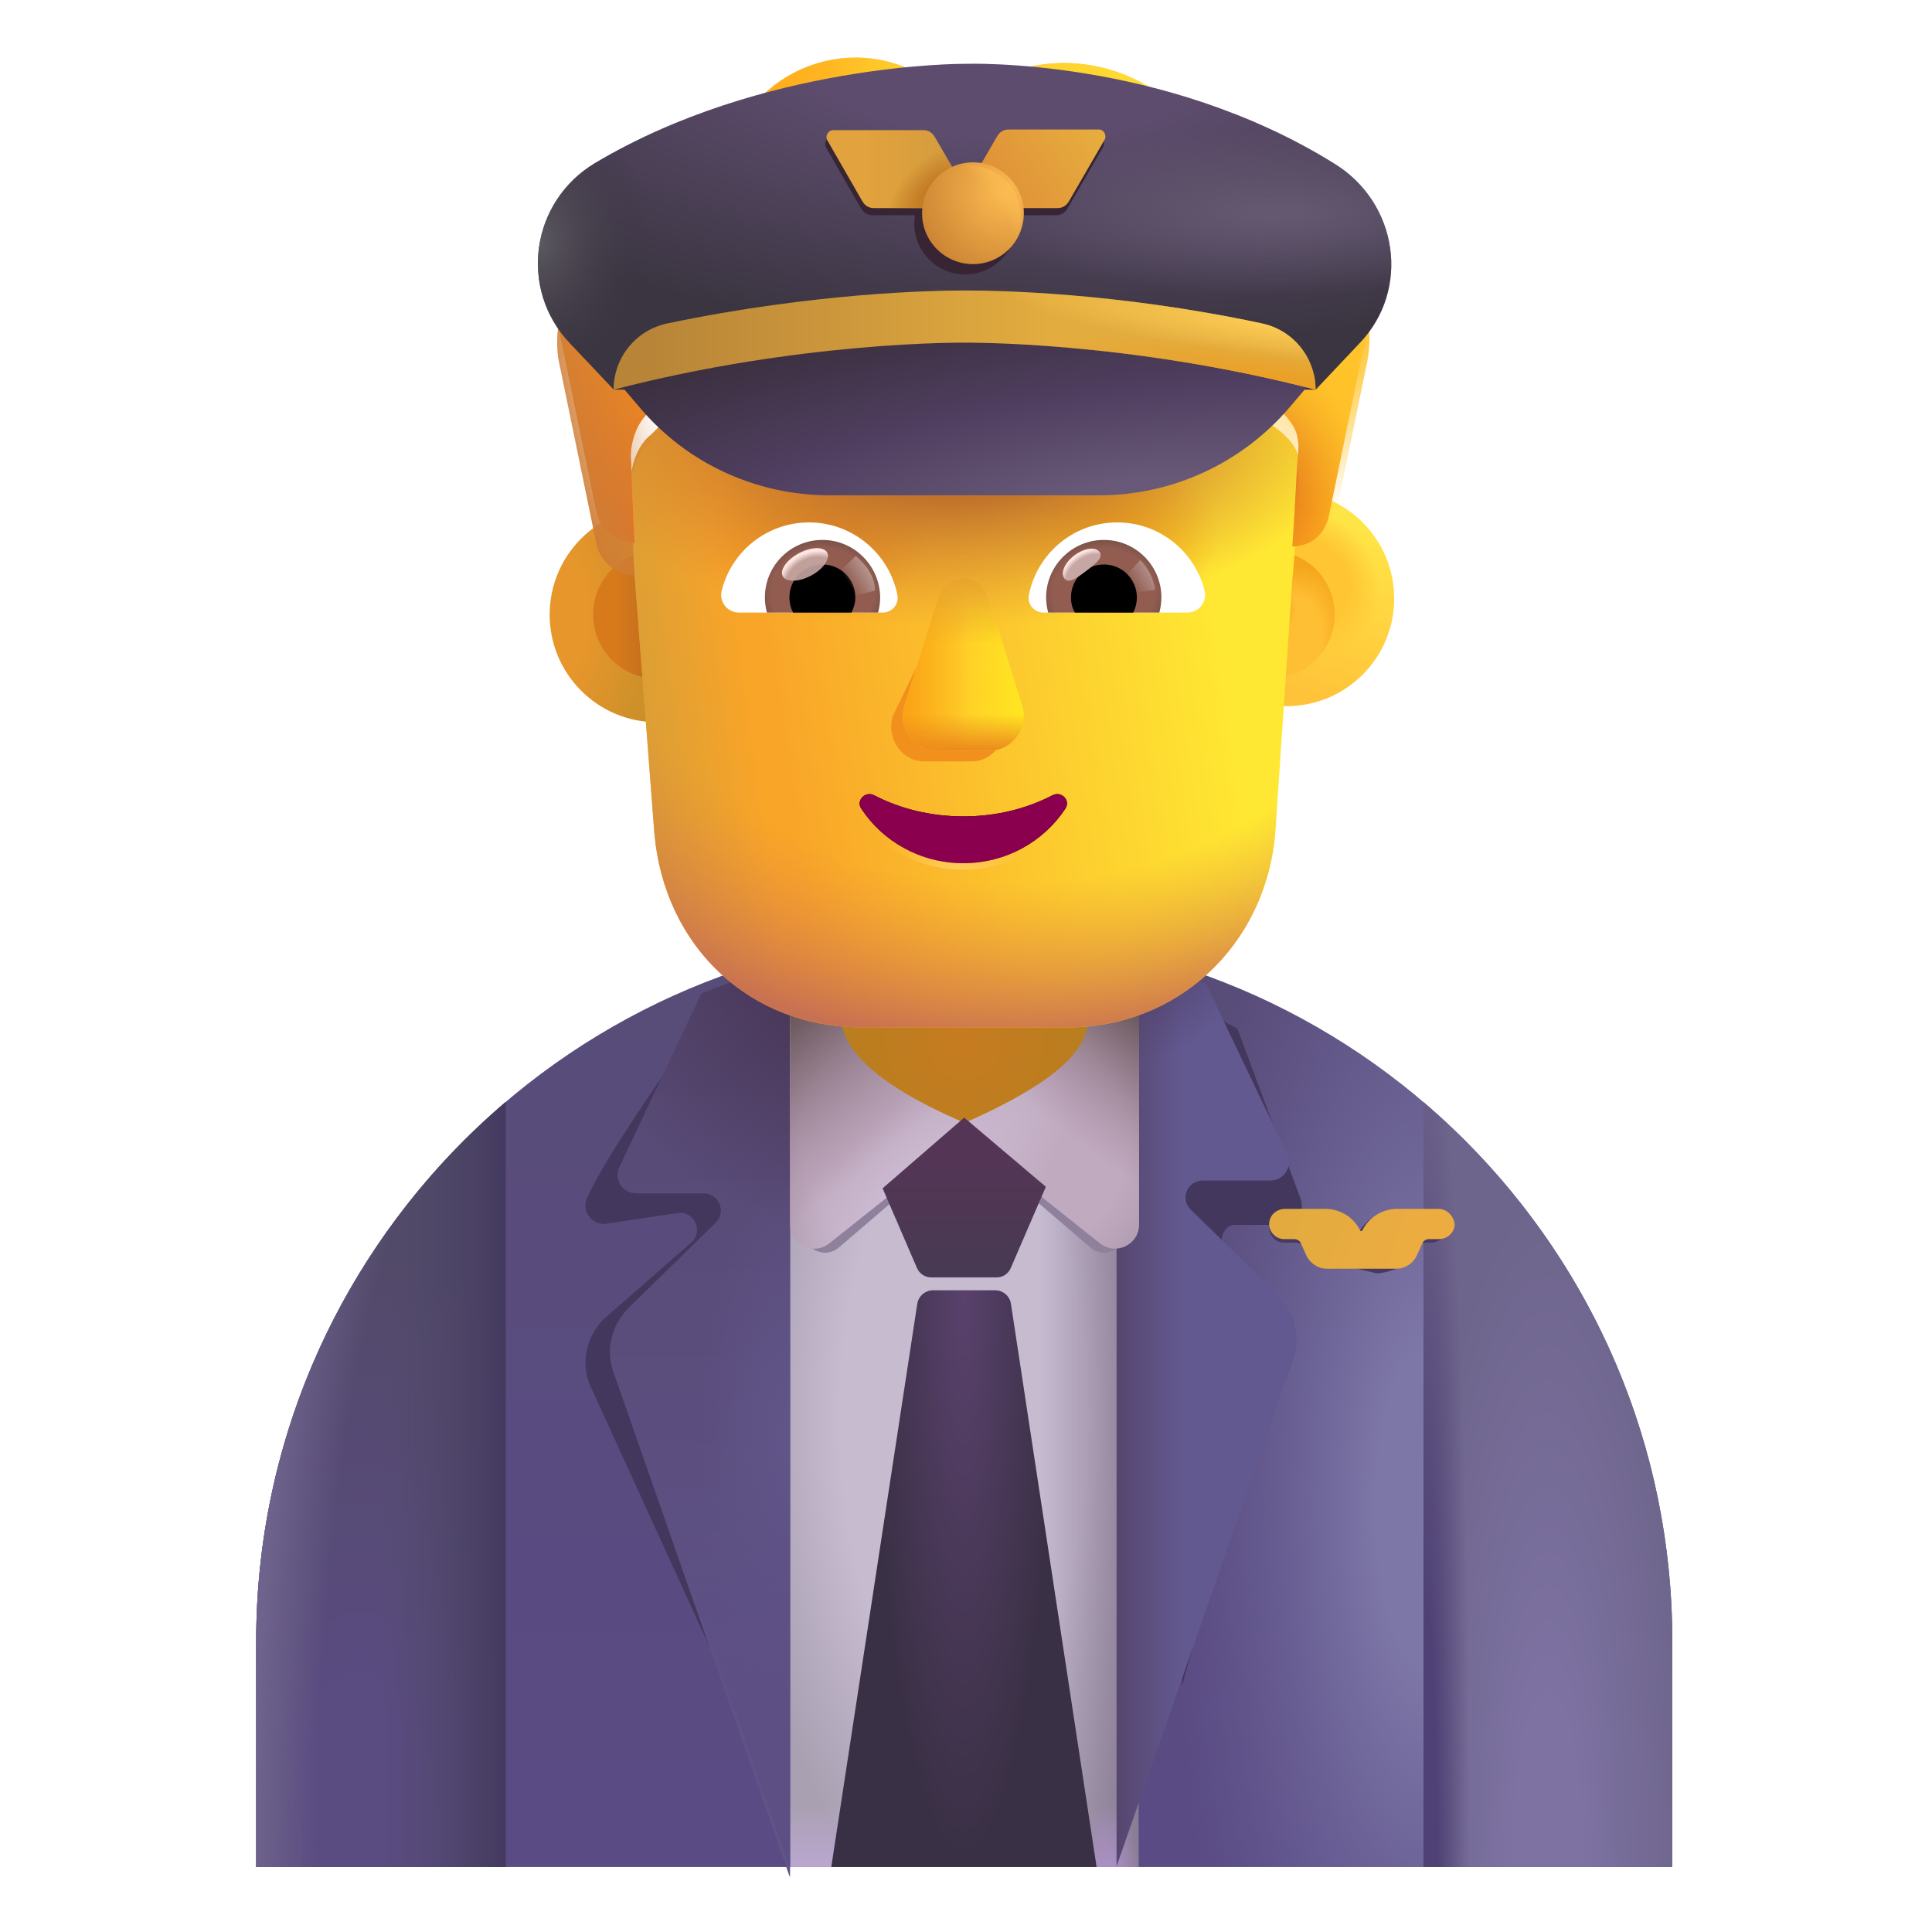 <svg viewBox="1 1 30 30" xmlns="http://www.w3.org/2000/svg">
<path d="M15.978 15.491C9.908 15.491 4.978 20.411 4.978 26.491V29.991H26.968V26.491C26.968 20.411 22.048 15.491 15.978 15.491Z" fill="url(#paint0_linear_4002_2457)"/>
<path d="M15.978 15.491C9.908 15.491 4.978 20.411 4.978 26.491V29.991H26.968V26.491C26.968 20.411 22.048 15.491 15.978 15.491Z" fill="url(#paint1_radial_4002_2457)"/>
<path d="M23.104 18.114V29.991H26.968V26.491C26.968 23.134 25.469 20.131 23.104 18.114Z" fill="url(#paint2_radial_4002_2457)"/>
<path d="M23.104 18.114V29.991H26.968V26.491C26.968 23.134 25.469 20.131 23.104 18.114Z" fill="url(#paint3_radial_4002_2457)"/>
<path d="M8.853 29.991V18.111C6.483 20.128 4.978 23.132 4.978 26.491V29.991H8.853Z" fill="url(#paint4_radial_4002_2457)"/>
<path d="M8.853 29.991V18.111C6.483 20.128 4.978 23.132 4.978 26.491V29.991H8.853Z" fill="url(#paint5_linear_4002_2457)"/>
<path d="M8.853 29.991V18.111C6.483 20.128 4.978 23.132 4.978 26.491V29.991H8.853Z" fill="url(#paint6_radial_4002_2457)"/>
<path d="M18.678 16.101H13.268V29.991H18.678V16.101Z" fill="url(#paint7_radial_4002_2457)"/>
<path d="M18.678 16.101H13.268V29.991H18.678V16.101Z" fill="url(#paint8_linear_4002_2457)"/>
<path d="M18.678 16.101H13.268V29.991H18.678V16.101Z" fill="url(#paint9_linear_4002_2457)"/>
<path d="M18.678 16.101H13.268V29.991H18.678V16.101Z" fill="url(#paint10_radial_4002_2457)"/>
<g filter="url(#filter0_f_4002_2457)">
<path d="M15.979 15.338H13.463V20.078C13.463 20.388 13.797 20.568 14.029 20.368L15.979 18.698L17.928 20.368C18.16 20.568 18.494 20.388 18.494 20.078V15.338H15.979V15.338Z" fill="#8F809C"/>
</g>
<path d="M15.491 21.035C15.367 21.035 15.262 21.125 15.243 21.247L13.908 29.991H18.028L16.698 21.247C16.68 21.125 16.575 21.035 16.451 21.035H15.491Z" fill="url(#paint11_radial_4002_2457)"/>
<g filter="url(#filter1_f_4002_2457)">
<path d="M12.768 16.453C12.308 16.57 12.405 16.551 11.969 16.724C11.428 17.507 10.423 18.922 10.118 19.596C10.028 19.787 10.168 20.006 10.379 20.006L11.558 19.832C11.798 19.832 11.908 20.122 11.748 20.282L10.379 21.479C10.118 21.739 10.018 22.129 10.148 22.479L13.042 28.813L12.768 16.453Z" fill="#44375D"/>
</g>
<g filter="url(#filter2_ii_4002_2457)">
<path d="M13.268 15.828C12.808 15.945 12.359 16.09 11.923 16.263C11.912 16.271 11.9 16.277 11.888 16.282L10.618 18.971C10.528 19.162 10.668 19.381 10.878 19.381H11.928C12.168 19.381 12.278 19.672 12.118 19.831L10.758 21.162C10.498 21.422 10.398 21.811 10.528 22.162L13.258 29.982H13.268V15.828Z" fill="url(#paint12_linear_4002_2457)"/>
<path d="M13.268 15.828C12.808 15.945 12.359 16.09 11.923 16.263C11.912 16.271 11.9 16.277 11.888 16.282L10.618 18.971C10.528 19.162 10.668 19.381 10.878 19.381H11.928C12.168 19.381 12.278 19.672 12.118 19.831L10.758 21.162C10.498 21.422 10.398 21.811 10.528 22.162L13.258 29.982H13.268V15.828Z" fill="url(#paint13_radial_4002_2457)"/>
<path d="M13.268 15.828C12.808 15.945 12.359 16.09 11.923 16.263C11.912 16.271 11.9 16.277 11.888 16.282L10.618 18.971C10.528 19.162 10.668 19.381 10.878 19.381H11.928C12.168 19.381 12.278 19.672 12.118 19.831L10.758 21.162C10.498 21.422 10.398 21.811 10.528 22.162L13.258 29.982H13.268V15.828Z" fill="url(#paint14_radial_4002_2457)"/>
</g>
<path d="M13.268 15.828C12.808 15.945 12.359 16.09 11.923 16.263C11.912 16.271 11.9 16.277 11.888 16.282L10.618 18.971C10.528 19.162 10.668 19.381 10.878 19.381H11.928C12.168 19.381 12.278 19.672 12.118 19.831L10.758 21.162C10.498 21.422 10.398 21.811 10.528 22.162L13.258 29.982H13.268V15.828Z" fill="url(#paint15_linear_4002_2457)"/>
<g filter="url(#filter3_f_4002_2457)">
<path d="M20.029 20.47L20.472 21.519C20.674 21.779 20.744 22.169 20.651 22.529L19.355 27.175L19.135 16.73L19.226 16.547C19.564 16.662 19.894 16.804 20.214 16.97L21.194 19.61C21.264 19.8 21.155 20.02 20.992 20.02H20.176C19.99 20.02 19.896 20.3 20.029 20.47Z" fill="#44375D"/>
</g>
<g filter="url(#filter4_ii_4002_2457)">
<path d="M19.838 19.781L21.198 21.111C21.458 21.371 21.548 21.761 21.428 22.121L18.688 29.981V16.041L18.805 15.858C19.24 15.974 19.665 16.115 20.077 16.281L21.338 18.921C21.428 19.111 21.288 19.331 21.078 19.331H20.028C19.788 19.331 19.668 19.611 19.838 19.781Z" fill="url(#paint16_linear_4002_2457)"/>
<path d="M19.838 19.781L21.198 21.111C21.458 21.371 21.548 21.761 21.428 22.121L18.688 29.981V16.041L18.805 15.858C19.24 15.974 19.665 16.115 20.077 16.281L21.338 18.921C21.428 19.111 21.288 19.331 21.078 19.331H20.028C19.788 19.331 19.668 19.611 19.838 19.781Z" fill="url(#paint17_radial_4002_2457)"/>
</g>
<path d="M15.978 15.275H13.268V20.015C13.268 20.325 13.628 20.505 13.878 20.305L15.978 18.635L18.078 20.305C18.328 20.505 18.688 20.325 18.688 20.015V15.275H15.978V15.275Z" fill="url(#paint18_radial_4002_2457)"/>
<path d="M15.978 15.275H13.268V20.015C13.268 20.325 13.628 20.505 13.878 20.305L15.978 18.635L18.078 20.305C18.328 20.505 18.688 20.325 18.688 20.015V15.275H15.978V15.275Z" fill="url(#paint19_radial_4002_2457)"/>
<path d="M15.978 15.275H13.268V20.015C13.268 20.325 13.628 20.505 13.878 20.305L15.978 18.635L18.078 20.305C18.328 20.505 18.688 20.325 18.688 20.015V15.275H15.978V15.275Z" fill="url(#paint20_linear_4002_2457)"/>
<path d="M15.978 15.275H13.268V20.015C13.268 20.325 13.628 20.505 13.878 20.305L15.978 18.635L18.078 20.305C18.328 20.505 18.688 20.325 18.688 20.015V15.275H15.978V15.275Z" fill="url(#paint21_linear_4002_2457)"/>
<path d="M15.978 18.436C17.767 17.648 17.91 17.12 17.897 16.736H14.059C14.046 17.12 14.283 17.706 15.978 18.436Z" fill="url(#paint22_radial_4002_2457)"/>
<circle cx="11.206" cy="10.544" r="1.671" fill="url(#paint23_radial_4002_2457)"/>
<g filter="url(#filter5_f_4002_2457)">
<circle cx="11.206" cy="10.544" r="0.996" fill="url(#paint24_linear_4002_2457)"/>
</g>
<g filter="url(#filter6_i_4002_2457)">
<circle cx="20.728" cy="10.544" r="1.671" fill="url(#paint25_linear_4002_2457)"/>
<circle cx="20.728" cy="10.544" r="1.671" fill="url(#paint26_radial_4002_2457)"/>
</g>
<g filter="url(#filter7_f_4002_2457)">
<circle cx="20.728" cy="10.544" r="0.996" fill="#FFBF34"/>
<circle cx="20.728" cy="10.544" r="0.996" fill="url(#paint27_radial_4002_2457)"/>
<circle cx="20.728" cy="10.544" r="0.996" fill="url(#paint28_radial_4002_2457)"/>
</g>
<path d="M10.854 9.931C10.827 9.617 10.795 8.721 10.795 8.491C10.795 8.224 10.903 7.904 11.117 7.743L11.278 7.583C11.547 7.37 11.654 7.049 11.654 6.729V5.875C11.654 5.608 11.815 5.395 12.084 5.341C12.728 5.181 14.07 4.914 16.003 4.914C17.936 4.914 19.278 5.181 19.923 5.341C20.137 5.395 20.352 5.608 20.352 5.875V6.729C20.352 7.049 20.513 7.37 20.728 7.583C21.23 7.935 21.199 8.129 21.157 8.544C21.145 8.673 21.104 9.74 21.068 9.985L20.802 13.948C20.642 15.719 19.249 16.953 17.589 16.953H14.375C12.662 16.953 11.323 15.719 11.162 13.948L10.854 9.931Z" fill="url(#paint29_linear_4002_2457)"/>
<path d="M10.854 9.931C10.827 9.617 10.795 8.721 10.795 8.491C10.795 8.224 10.903 7.904 11.117 7.743L11.278 7.583C11.547 7.37 11.654 7.049 11.654 6.729V5.875C11.654 5.608 11.815 5.395 12.084 5.341C12.728 5.181 14.07 4.914 16.003 4.914C17.936 4.914 19.278 5.181 19.923 5.341C20.137 5.395 20.352 5.608 20.352 5.875V6.729C20.352 7.049 20.513 7.37 20.728 7.583C21.23 7.935 21.199 8.129 21.157 8.544C21.145 8.673 21.104 9.74 21.068 9.985L20.802 13.948C20.642 15.719 19.249 16.953 17.589 16.953H14.375C12.662 16.953 11.323 15.719 11.162 13.948L10.854 9.931Z" fill="url(#paint30_linear_4002_2457)"/>
<path d="M10.854 9.931C10.827 9.617 10.795 8.721 10.795 8.491C10.795 8.224 10.903 7.904 11.117 7.743L11.278 7.583C11.547 7.37 11.654 7.049 11.654 6.729V5.875C11.654 5.608 11.815 5.395 12.084 5.341C12.728 5.181 14.07 4.914 16.003 4.914C17.936 4.914 19.278 5.181 19.923 5.341C20.137 5.395 20.352 5.608 20.352 5.875V6.729C20.352 7.049 20.513 7.37 20.728 7.583C21.23 7.935 21.199 8.129 21.157 8.544C21.145 8.673 21.104 9.74 21.068 9.985L20.802 13.948C20.642 15.719 19.249 16.953 17.589 16.953H14.375C12.662 16.953 11.323 15.719 11.162 13.948L10.854 9.931Z" fill="url(#paint31_radial_4002_2457)"/>
<path d="M10.854 9.931C10.827 9.617 10.795 8.721 10.795 8.491C10.795 8.224 10.903 7.904 11.117 7.743L11.278 7.583C11.547 7.37 11.654 7.049 11.654 6.729V5.875C11.654 5.608 11.815 5.395 12.084 5.341C12.728 5.181 14.07 4.914 16.003 4.914C17.936 4.914 19.278 5.181 19.923 5.341C20.137 5.395 20.352 5.608 20.352 5.875V6.729C20.352 7.049 20.513 7.37 20.728 7.583C21.23 7.935 21.199 8.129 21.157 8.544C21.145 8.673 21.104 9.74 21.068 9.985L20.802 13.948C20.642 15.719 19.249 16.953 17.589 16.953H14.375C12.662 16.953 11.323 15.719 11.162 13.948L10.854 9.931Z" fill="url(#paint32_radial_4002_2457)"/>
<path d="M10.854 9.931C10.827 9.617 10.795 8.721 10.795 8.491C10.795 8.224 10.903 7.904 11.117 7.743L11.278 7.583C11.547 7.37 11.654 7.049 11.654 6.729V5.875C11.654 5.608 11.815 5.395 12.084 5.341C12.728 5.181 14.07 4.914 16.003 4.914C17.936 4.914 19.278 5.181 19.923 5.341C20.137 5.395 20.352 5.608 20.352 5.875V6.729C20.352 7.049 20.513 7.37 20.728 7.583C21.23 7.935 21.199 8.129 21.157 8.544C21.145 8.673 21.104 9.74 21.068 9.985L20.802 13.948C20.642 15.719 19.249 16.953 17.589 16.953H14.375C12.662 16.953 11.323 15.719 11.162 13.948L10.854 9.931Z" fill="url(#paint33_radial_4002_2457)"/>
<path d="M10.854 9.931C10.827 9.617 10.795 8.721 10.795 8.491C10.795 8.224 10.903 7.904 11.117 7.743L11.278 7.583C11.547 7.37 11.654 7.049 11.654 6.729V5.875C11.654 5.608 11.815 5.395 12.084 5.341C12.728 5.181 14.07 4.914 16.003 4.914C17.936 4.914 19.278 5.181 19.923 5.341C20.137 5.395 20.352 5.608 20.352 5.875V6.729C20.352 7.049 20.513 7.37 20.728 7.583C21.23 7.935 21.199 8.129 21.157 8.544C21.145 8.673 21.104 9.74 21.068 9.985L20.802 13.948C20.642 15.719 19.249 16.953 17.589 16.953H14.375C12.662 16.953 11.323 15.719 11.162 13.948L10.854 9.931Z" fill="url(#paint34_radial_4002_2457)"/>
<g filter="url(#filter8_ii_4002_2457)">
<path d="M20.782 4.398L21.211 4.6C21.963 4.952 22.392 5.757 22.231 6.613L21.641 9.482C21.588 9.779 21.38 9.978 21.068 9.985C21.104 9.51 21.137 8.743 21.15 8.622C21.194 8.213 21.125 8.093 20.728 7.72C20.513 7.519 20.352 7.217 20.352 6.915V6.11C20.352 5.858 20.137 5.657 19.922 5.606C19.278 5.455 17.936 5.204 16.003 5.204C14.07 5.204 12.728 5.455 12.084 5.606C11.815 5.657 11.654 5.858 11.654 6.11V6.915C11.654 7.217 11.547 7.519 11.278 7.72L11.117 7.871C10.903 8.022 10.794 8.338 10.794 8.59C10.808 8.736 10.83 9.582 10.854 9.934C10.553 9.914 10.309 9.718 10.258 9.432L9.668 6.563C9.56 5.757 9.99 4.952 10.742 4.6C11.756 4.18 12.126 3.543 12.943 2.888C13.533 2.385 14.392 2.234 15.144 2.586C15.681 2.737 16.272 2.737 16.808 2.586C17.614 2.334 18.527 2.536 19.171 3.089L19.976 3.844C20.191 4.096 20.459 4.247 20.782 4.398Z" fill="#FFA91B"/>
<path d="M20.782 4.398L21.211 4.6C21.963 4.952 22.392 5.757 22.231 6.613L21.641 9.482C21.588 9.779 21.38 9.978 21.068 9.985C21.104 9.51 21.137 8.743 21.15 8.622C21.194 8.213 21.125 8.093 20.728 7.72C20.513 7.519 20.352 7.217 20.352 6.915V6.11C20.352 5.858 20.137 5.657 19.922 5.606C19.278 5.455 17.936 5.204 16.003 5.204C14.07 5.204 12.728 5.455 12.084 5.606C11.815 5.657 11.654 5.858 11.654 6.11V6.915C11.654 7.217 11.547 7.519 11.278 7.72L11.117 7.871C10.903 8.022 10.794 8.338 10.794 8.59C10.808 8.736 10.83 9.582 10.854 9.934C10.553 9.914 10.309 9.718 10.258 9.432L9.668 6.563C9.56 5.757 9.99 4.952 10.742 4.6C11.756 4.18 12.126 3.543 12.943 2.888C13.533 2.385 14.392 2.234 15.144 2.586C15.681 2.737 16.272 2.737 16.808 2.586C17.614 2.334 18.527 2.536 19.171 3.089L19.976 3.844C20.191 4.096 20.459 4.247 20.782 4.398Z" fill="url(#paint35_radial_4002_2457)"/>
<path d="M20.782 4.398L21.211 4.6C21.963 4.952 22.392 5.757 22.231 6.613L21.641 9.482C21.588 9.779 21.38 9.978 21.068 9.985C21.104 9.51 21.137 8.743 21.15 8.622C21.194 8.213 21.125 8.093 20.728 7.72C20.513 7.519 20.352 7.217 20.352 6.915V6.11C20.352 5.858 20.137 5.657 19.922 5.606C19.278 5.455 17.936 5.204 16.003 5.204C14.07 5.204 12.728 5.455 12.084 5.606C11.815 5.657 11.654 5.858 11.654 6.11V6.915C11.654 7.217 11.547 7.519 11.278 7.72L11.117 7.871C10.903 8.022 10.794 8.338 10.794 8.59C10.808 8.736 10.83 9.582 10.854 9.934C10.553 9.914 10.309 9.718 10.258 9.432L9.668 6.563C9.56 5.757 9.99 4.952 10.742 4.6C11.756 4.18 12.126 3.543 12.943 2.888C13.533 2.385 14.392 2.234 15.144 2.586C15.681 2.737 16.272 2.737 16.808 2.586C17.614 2.334 18.527 2.536 19.171 3.089L19.976 3.844C20.191 4.096 20.459 4.247 20.782 4.398Z" fill="url(#paint36_linear_4002_2457)"/>
<path d="M20.782 4.398L21.211 4.6C21.963 4.952 22.392 5.757 22.231 6.613L21.641 9.482C21.588 9.779 21.38 9.978 21.068 9.985C21.104 9.51 21.137 8.743 21.15 8.622C21.194 8.213 21.125 8.093 20.728 7.72C20.513 7.519 20.352 7.217 20.352 6.915V6.11C20.352 5.858 20.137 5.657 19.922 5.606C19.278 5.455 17.936 5.204 16.003 5.204C14.07 5.204 12.728 5.455 12.084 5.606C11.815 5.657 11.654 5.858 11.654 6.11V6.915C11.654 7.217 11.547 7.519 11.278 7.72L11.117 7.871C10.903 8.022 10.794 8.338 10.794 8.59C10.808 8.736 10.83 9.582 10.854 9.934C10.553 9.914 10.309 9.718 10.258 9.432L9.668 6.563C9.56 5.757 9.99 4.952 10.742 4.6C11.756 4.18 12.126 3.543 12.943 2.888C13.533 2.385 14.392 2.234 15.144 2.586C15.681 2.737 16.272 2.737 16.808 2.586C17.614 2.334 18.527 2.536 19.171 3.089L19.976 3.844C20.191 4.096 20.459 4.247 20.782 4.398Z" fill="url(#paint37_radial_4002_2457)"/>
<path d="M20.782 4.398L21.211 4.6C21.963 4.952 22.392 5.757 22.231 6.613L21.641 9.482C21.588 9.779 21.38 9.978 21.068 9.985C21.104 9.51 21.137 8.743 21.15 8.622C21.194 8.213 21.125 8.093 20.728 7.72C20.513 7.519 20.352 7.217 20.352 6.915V6.11C20.352 5.858 20.137 5.657 19.922 5.606C19.278 5.455 17.936 5.204 16.003 5.204C14.07 5.204 12.728 5.455 12.084 5.606C11.815 5.657 11.654 5.858 11.654 6.11V6.915C11.654 7.217 11.547 7.519 11.278 7.72L11.117 7.871C10.903 8.022 10.794 8.338 10.794 8.59C10.808 8.736 10.83 9.582 10.854 9.934C10.553 9.914 10.309 9.718 10.258 9.432L9.668 6.563C9.56 5.757 9.99 4.952 10.742 4.6C11.756 4.18 12.126 3.543 12.943 2.888C13.533 2.385 14.392 2.234 15.144 2.586C15.681 2.737 16.272 2.737 16.808 2.586C17.614 2.334 18.527 2.536 19.171 3.089L19.976 3.844C20.191 4.096 20.459 4.247 20.782 4.398Z" fill="url(#paint38_radial_4002_2457)"/>
<path d="M20.782 4.398L21.211 4.6C21.963 4.952 22.392 5.757 22.231 6.613L21.641 9.482C21.588 9.779 21.38 9.978 21.068 9.985C21.104 9.51 21.137 8.743 21.15 8.622C21.194 8.213 21.125 8.093 20.728 7.72C20.513 7.519 20.352 7.217 20.352 6.915V6.11C20.352 5.858 20.137 5.657 19.922 5.606C19.278 5.455 17.936 5.204 16.003 5.204C14.07 5.204 12.728 5.455 12.084 5.606C11.815 5.657 11.654 5.858 11.654 6.11V6.915C11.654 7.217 11.547 7.519 11.278 7.72L11.117 7.871C10.903 8.022 10.794 8.338 10.794 8.59C10.808 8.736 10.83 9.582 10.854 9.934C10.553 9.914 10.309 9.718 10.258 9.432L9.668 6.563C9.56 5.757 9.99 4.952 10.742 4.6C11.756 4.18 12.126 3.543 12.943 2.888C13.533 2.385 14.392 2.234 15.144 2.586C15.681 2.737 16.272 2.737 16.808 2.586C17.614 2.334 18.527 2.536 19.171 3.089L19.976 3.844C20.191 4.096 20.459 4.247 20.782 4.398Z" fill="url(#paint39_radial_4002_2457)"/>
<path d="M20.782 4.398L21.211 4.6C21.963 4.952 22.392 5.757 22.231 6.613L21.641 9.482C21.588 9.779 21.38 9.978 21.068 9.985C21.104 9.51 21.137 8.743 21.15 8.622C21.194 8.213 21.125 8.093 20.728 7.72C20.513 7.519 20.352 7.217 20.352 6.915V6.11C20.352 5.858 20.137 5.657 19.922 5.606C19.278 5.455 17.936 5.204 16.003 5.204C14.07 5.204 12.728 5.455 12.084 5.606C11.815 5.657 11.654 5.858 11.654 6.11V6.915C11.654 7.217 11.547 7.519 11.278 7.72L11.117 7.871C10.903 8.022 10.794 8.338 10.794 8.59C10.808 8.736 10.83 9.582 10.854 9.934C10.553 9.914 10.309 9.718 10.258 9.432L9.668 6.563C9.56 5.757 9.99 4.952 10.742 4.6C11.756 4.18 12.126 3.543 12.943 2.888C13.533 2.385 14.392 2.234 15.144 2.586C15.681 2.737 16.272 2.737 16.808 2.586C17.614 2.334 18.527 2.536 19.171 3.089L19.976 3.844C20.191 4.096 20.459 4.247 20.782 4.398Z" fill="url(#paint40_radial_4002_2457)"/>
</g>
<path d="M20.782 4.398L21.211 4.6C21.963 4.952 22.392 5.757 22.231 6.613L21.641 9.482C21.588 9.779 21.38 9.978 21.068 9.985C21.104 9.51 21.137 8.743 21.15 8.622C21.194 8.213 21.125 8.093 20.728 7.72C20.513 7.519 20.352 7.217 20.352 6.915V6.11C20.352 5.858 20.137 5.657 19.922 5.606C19.278 5.455 17.936 5.204 16.003 5.204C14.07 5.204 12.728 5.455 12.084 5.606C11.815 5.657 11.654 5.858 11.654 6.11V6.915C11.654 7.217 11.547 7.519 11.278 7.72L11.117 7.871C10.903 8.022 10.794 8.338 10.794 8.59C10.808 8.736 10.83 9.582 10.854 9.934C10.553 9.914 10.309 9.718 10.258 9.432L9.668 6.563C9.56 5.757 9.99 4.952 10.742 4.6C11.756 4.18 12.126 3.543 12.943 2.888C13.533 2.385 14.392 2.234 15.144 2.586C15.681 2.737 16.272 2.737 16.808 2.586C17.614 2.334 18.527 2.536 19.171 3.089L19.976 3.844C20.191 4.096 20.459 4.247 20.782 4.398Z" fill="url(#paint41_radial_4002_2457)"/>
<path d="M20.782 4.398L21.211 4.6C21.963 4.952 22.392 5.757 22.231 6.613L21.641 9.482C21.588 9.779 21.38 9.978 21.068 9.985C21.104 9.51 21.137 8.743 21.15 8.622C21.194 8.213 21.125 8.093 20.728 7.72C20.513 7.519 20.352 7.217 20.352 6.915V6.11C20.352 5.858 20.137 5.657 19.922 5.606C19.278 5.455 17.936 5.204 16.003 5.204C14.07 5.204 12.728 5.455 12.084 5.606C11.815 5.657 11.654 5.858 11.654 6.11V6.915C11.654 7.217 11.547 7.519 11.278 7.72L11.117 7.871C10.903 8.022 10.794 8.338 10.794 8.59C10.808 8.736 10.83 9.582 10.854 9.934C10.553 9.914 10.309 9.718 10.258 9.432L9.668 6.563C9.56 5.757 9.99 4.952 10.742 4.6C11.756 4.18 12.126 3.543 12.943 2.888C13.533 2.385 14.392 2.234 15.144 2.586C15.681 2.737 16.272 2.737 16.808 2.586C17.614 2.334 18.527 2.536 19.171 3.089L19.976 3.844C20.191 4.096 20.459 4.247 20.782 4.398Z" fill="url(#paint42_radial_4002_2457)"/>
<path d="M20.782 4.398L21.211 4.6C21.963 4.952 22.392 5.757 22.231 6.613L21.641 9.482C21.588 9.779 21.38 9.978 21.068 9.985C21.104 9.51 21.137 8.743 21.15 8.622C21.194 8.213 21.125 8.093 20.728 7.72C20.513 7.519 20.352 7.217 20.352 6.915V6.11C20.352 5.858 20.137 5.657 19.922 5.606C19.278 5.455 17.936 5.204 16.003 5.204C14.07 5.204 12.728 5.455 12.084 5.606C11.815 5.657 11.654 5.858 11.654 6.11V6.915C11.654 7.217 11.547 7.519 11.278 7.72L11.117 7.871C10.903 8.022 10.794 8.338 10.794 8.59C10.808 8.736 10.83 9.582 10.854 9.934C10.553 9.914 10.309 9.718 10.258 9.432L9.668 6.563C9.56 5.757 9.99 4.952 10.742 4.6C11.756 4.18 12.126 3.543 12.943 2.888C13.533 2.385 14.392 2.234 15.144 2.586C15.681 2.737 16.272 2.737 16.808 2.586C17.614 2.334 18.527 2.536 19.171 3.089L19.976 3.844C20.191 4.096 20.459 4.247 20.782 4.398Z" fill="url(#paint43_radial_4002_2457)"/>
<path d="M20.782 4.398L21.211 4.6C21.963 4.952 22.392 5.757 22.231 6.613L21.641 9.482C21.588 9.779 21.38 9.978 21.068 9.985C21.104 9.51 21.137 8.743 21.15 8.622C21.194 8.213 21.125 8.093 20.728 7.72C20.513 7.519 20.352 7.217 20.352 6.915V6.11C20.352 5.858 20.137 5.657 19.922 5.606C19.278 5.455 17.936 5.204 16.003 5.204C14.07 5.204 12.728 5.455 12.084 5.606C11.815 5.657 11.654 5.858 11.654 6.11V6.915C11.654 7.217 11.547 7.519 11.278 7.72L11.117 7.871C10.903 8.022 10.794 8.338 10.794 8.59C10.808 8.736 10.83 9.582 10.854 9.934C10.553 9.914 10.309 9.718 10.258 9.432L9.668 6.563C9.56 5.757 9.99 4.952 10.742 4.6C11.756 4.18 12.126 3.543 12.943 2.888C13.533 2.385 14.392 2.234 15.144 2.586C15.681 2.737 16.272 2.737 16.808 2.586C17.614 2.334 18.527 2.536 19.171 3.089L19.976 3.844C20.191 4.096 20.459 4.247 20.782 4.398Z" fill="url(#paint44_radial_4002_2457)"/>
<g filter="url(#filter9_f_4002_2457)">
<path d="M15.683 10.422L14.861 12.123C14.76 12.473 15.004 12.823 15.35 12.823H16.088C16.434 12.823 16.678 12.467 16.576 12.123L16.078 10.422C15.971 10.045 15.794 10.045 15.683 10.422Z" fill="#F1901C"/>
</g>
<g filter="url(#filter10_f_4002_2457)">
<path d="M15.575 10.258L15.044 11.959C14.935 12.309 15.196 12.659 15.565 12.659H16.352C16.721 12.659 16.981 12.304 16.873 11.959L16.341 10.258C16.227 9.881 15.695 9.881 15.575 10.258Z" fill="#FFCC28"/>
<path d="M15.575 10.258L15.044 11.959C14.935 12.309 15.196 12.659 15.565 12.659H16.352C16.721 12.659 16.981 12.304 16.873 11.959L16.341 10.258C16.227 9.881 15.695 9.881 15.575 10.258Z" fill="url(#paint45_linear_4002_2457)"/>
<path d="M15.575 10.258L15.044 11.959C14.935 12.309 15.196 12.659 15.565 12.659H16.352C16.721 12.659 16.981 12.304 16.873 11.959L16.341 10.258C16.227 9.881 15.695 9.881 15.575 10.258Z" fill="url(#paint46_linear_4002_2457)"/>
<path d="M15.575 10.258L15.044 11.959C14.935 12.309 15.196 12.659 15.565 12.659H16.352C16.721 12.659 16.981 12.304 16.873 11.959L16.341 10.258C16.227 9.881 15.695 9.881 15.575 10.258Z" fill="url(#paint47_linear_4002_2457)"/>
<path d="M15.575 10.258L15.044 11.959C14.935 12.309 15.196 12.659 15.565 12.659H16.352C16.721 12.659 16.981 12.304 16.873 11.959L16.341 10.258C16.227 9.881 15.695 9.881 15.575 10.258Z" fill="url(#paint48_linear_4002_2457)"/>
</g>
<g filter="url(#filter11_f_4002_2457)">
<path d="M15.958 13.677C15.45 13.677 14.973 13.557 14.572 13.348C14.435 13.278 14.287 13.433 14.374 13.557C14.709 14.065 15.293 14.404 15.958 14.404C16.623 14.404 17.207 14.065 17.543 13.557C17.629 13.428 17.482 13.278 17.345 13.348C16.943 13.557 16.471 13.677 15.958 13.677Z" stroke="url(#paint49_radial_4002_2457)" stroke-width="0.2"/>
</g>
<path d="M15.958 13.677C15.45 13.677 14.973 13.557 14.572 13.348C14.435 13.278 14.287 13.433 14.374 13.557C14.709 14.065 15.293 14.404 15.958 14.404C16.623 14.404 17.207 14.065 17.543 13.557C17.629 13.428 17.482 13.278 17.345 13.348C16.943 13.557 16.471 13.677 15.958 13.677Z" fill="#8A004F"/>
<path d="M18.348 9.112C19.002 9.112 19.554 9.562 19.704 10.171C19.749 10.346 19.615 10.512 19.436 10.512H17.203C17.061 10.512 16.948 10.382 16.976 10.24C17.102 9.599 17.666 9.112 18.348 9.112Z" fill="white"/>
<path d="M18.141 9.384C18.636 9.384 19.034 9.786 19.034 10.277C19.034 10.358 19.022 10.439 19.002 10.512H17.276C17.256 10.435 17.244 10.358 17.244 10.277C17.244 9.786 17.646 9.384 18.141 9.384Z" fill="url(#paint50_radial_4002_2457)"/>
<path d="M17.63 10.277C17.63 9.993 17.857 9.765 18.141 9.765C18.425 9.765 18.653 9.993 18.653 10.277C18.653 10.362 18.632 10.443 18.596 10.512H17.691C17.65 10.443 17.63 10.362 17.63 10.277Z" fill="black"/>
<g filter="url(#filter12_f_4002_2457)">
<path d="M18.075 9.573C18.139 9.658 18.006 9.761 17.855 9.874C17.704 9.988 17.591 10.067 17.528 9.982C17.464 9.897 17.535 9.736 17.686 9.623C17.838 9.51 18.012 9.487 18.075 9.573Z" fill="#C7A7A3"/>
<path d="M18.075 9.573C18.139 9.658 18.006 9.761 17.855 9.874C17.704 9.988 17.591 10.067 17.528 9.982C17.464 9.897 17.535 9.736 17.686 9.623C17.838 9.51 18.012 9.487 18.075 9.573Z" fill="url(#paint51_radial_4002_2457)"/>
</g>
<g filter="url(#filter13_f_4002_2457)">
<path d="M18.937 10.159C18.904 9.928 18.769 9.754 18.705 9.696L18.445 9.982L18.562 10.21L18.937 10.159Z" fill="url(#paint52_linear_4002_2457)"/>
</g>
<path d="M13.563 9.112C12.909 9.112 12.357 9.562 12.207 10.171C12.162 10.346 12.296 10.512 12.475 10.512H14.708C14.85 10.512 14.963 10.383 14.935 10.24C14.809 9.599 14.241 9.112 13.563 9.112Z" fill="white"/>
<path d="M13.77 9.384C13.275 9.384 12.877 9.786 12.877 10.277C12.877 10.358 12.889 10.439 12.909 10.512H14.635C14.655 10.435 14.667 10.358 14.667 10.277C14.663 9.786 14.265 9.384 13.77 9.384Z" fill="url(#paint53_radial_4002_2457)"/>
<path d="M14.281 10.277C14.281 9.993 14.054 9.765 13.77 9.765C13.486 9.765 13.258 9.993 13.258 10.277C13.258 10.362 13.279 10.443 13.315 10.512H14.221C14.257 10.443 14.281 10.362 14.281 10.277Z" fill="black"/>
<g filter="url(#filter14_f_4002_2457)">
<path d="M14.586 10.172C14.586 9.883 14.351 9.691 14.288 9.633L13.999 9.912L14.177 10.274L14.586 10.172Z" fill="url(#paint54_linear_4002_2457)"/>
</g>
<g filter="url(#filter15_f_4002_2457)">
<ellipse cx="13.5" cy="9.765" rx="0.39" ry="0.197" transform="rotate(-27.914 13.5 9.765)" fill="#C7A7A3" fill-opacity="0.9"/>
<ellipse cx="13.5" cy="9.765" rx="0.39" ry="0.197" transform="rotate(-27.914 13.5 9.765)" fill="url(#paint55_radial_4002_2457)"/>
</g>
<g filter="url(#filter16_ii_4002_2457)">
<path d="M14.705 19.652L15.972 18.554L17.24 19.628L16.694 20.893C16.655 20.98 16.571 21.035 16.478 21.035H15.456C15.364 21.035 15.279 20.98 15.24 20.893L14.705 19.652Z" fill="url(#paint56_linear_4002_2457)"/>
</g>
<g filter="url(#filter17_f_4002_2457)">
<path d="M23.22 19.827H22.609C22.389 19.827 22.189 19.956 22.093 20.155C22.084 20.175 22.055 20.175 22.055 20.155C21.959 19.956 21.759 19.827 21.539 19.827H20.947C20.823 19.827 20.718 19.916 20.708 20.046C20.699 20.175 20.804 20.295 20.928 20.295H21.081C21.26 20.295 21.26 20.374 21.293 20.445C21.351 20.564 21.465 20.644 21.599 20.644H21.838L22.377 20.773C22.511 20.773 22.838 20.674 22.895 20.554L22.981 20.355C23 20.315 23.039 20.295 23.077 20.295H23.22C23.344 20.295 23.449 20.205 23.459 20.076C23.449 19.936 23.344 19.827 23.22 19.827Z" fill="#473A60"/>
</g>
<g filter="url(#filter18_ii_4002_2457)">
<path d="M23.338 19.771H22.698C22.468 19.771 22.258 19.901 22.158 20.101C22.148 20.121 22.118 20.121 22.118 20.101C22.018 19.901 21.808 19.771 21.578 19.771H20.958C20.828 19.771 20.718 19.861 20.708 19.991C20.698 20.121 20.808 20.241 20.938 20.241H21.098C21.138 20.241 21.178 20.261 21.198 20.301L21.288 20.501C21.348 20.621 21.468 20.701 21.608 20.701H21.858H22.428H22.678C22.818 20.701 22.938 20.621 22.998 20.501L23.088 20.301C23.108 20.261 23.148 20.241 23.188 20.241H23.338C23.468 20.241 23.578 20.151 23.588 20.021C23.578 19.881 23.468 19.771 23.338 19.771Z" fill="url(#paint57_linear_4002_2457)"/>
</g>
<path d="M21.72 3.541C19.06 1.881 16.02 1.991 15.98 1.991C15.94 1.991 12.84 1.981 10.24 3.531C9.24 4.131 9.05 5.491 9.85 6.331L10.53 7.051H15.97H15.99H21.43L22.11 6.331C22.91 5.501 22.71 4.151 21.72 3.541Z" fill="url(#paint58_radial_4002_2457)"/>
<path d="M21.72 3.541C19.06 1.881 16.02 1.991 15.98 1.991C15.94 1.991 12.84 1.981 10.24 3.531C9.24 4.131 9.05 5.491 9.85 6.331L10.53 7.051H15.97H15.99H21.43L22.11 6.331C22.91 5.501 22.71 4.151 21.72 3.541Z" fill="url(#paint59_radial_4002_2457)"/>
<path d="M21.72 3.541C19.06 1.881 16.02 1.991 15.98 1.991C15.94 1.991 12.84 1.981 10.24 3.531C9.24 4.131 9.05 5.491 9.85 6.331L10.53 7.051H15.97H15.99H21.43L22.11 6.331C22.91 5.501 22.71 4.151 21.72 3.541Z" fill="url(#paint60_radial_4002_2457)"/>
<g filter="url(#filter19_i_4002_2457)">
<path d="M15.978 6.321C15.978 6.321 13.448 6.291 10.528 7.051L10.928 7.521C11.658 8.391 12.738 8.891 13.878 8.891H18.068C19.208 8.891 20.288 8.391 21.028 7.521L21.428 7.051C18.508 6.291 15.978 6.321 15.978 6.321Z" fill="url(#paint61_radial_4002_2457)"/>
</g>
<path d="M15.928 5.511H16.028C16.418 5.511 18.298 5.531 20.588 6.021C21.078 6.121 21.428 6.551 21.428 7.051C18.508 6.291 15.978 6.321 15.978 6.321C15.978 6.321 13.448 6.291 10.528 7.051C10.528 6.551 10.878 6.121 11.368 6.021C13.658 5.541 15.528 5.511 15.928 5.511Z" fill="url(#paint62_linear_4002_2457)"/>
<path d="M15.928 5.511H16.028C16.418 5.511 18.298 5.531 20.588 6.021C21.078 6.121 21.428 6.551 21.428 7.051C18.508 6.291 15.978 6.321 15.978 6.321C15.978 6.321 13.448 6.291 10.528 7.051C10.528 6.551 10.878 6.121 11.368 6.021C13.658 5.541 15.528 5.511 15.928 5.511Z" fill="url(#paint63_radial_4002_2457)"/>
<path d="M15.928 5.511H16.028C16.418 5.511 18.298 5.531 20.588 6.021C21.078 6.121 21.428 6.551 21.428 7.051C18.508 6.291 15.978 6.321 15.978 6.321C15.978 6.321 13.448 6.291 10.528 7.051C10.528 6.551 10.878 6.121 11.368 6.021C13.658 5.541 15.528 5.511 15.928 5.511Z" fill="url(#paint64_radial_4002_2457)"/>
<g filter="url(#filter20_f_4002_2457)">
<path d="M16.767 4.342H17.4C17.48 4.342 17.54 4.302 17.58 4.232L18.13 3.282C18.17 3.212 18.12 3.122 18.04 3.122H16.64C16.56 3.122 16.5 3.162 16.46 3.232L16.185 3.707C16.122 3.691 16.055 3.682 15.987 3.682C15.912 3.682 15.839 3.693 15.77 3.713L15.497 3.242C15.457 3.172 15.397 3.132 15.317 3.132H13.917C13.837 3.132 13.787 3.222 13.827 3.292L14.367 4.232C14.407 4.302 14.467 4.342 14.547 4.342H15.208C15.201 4.385 15.197 4.428 15.197 4.472C15.197 4.909 15.551 5.262 15.987 5.262C16.424 5.262 16.777 4.909 16.777 4.472C16.777 4.428 16.773 4.385 16.767 4.342Z" fill="#382534"/>
</g>
<g filter="url(#filter21_i_4002_2457)">
<path d="M16.018 4.231H14.618C14.538 4.231 14.478 4.191 14.438 4.121L13.898 3.181C13.858 3.111 13.908 3.021 13.988 3.021H15.388C15.468 3.021 15.528 3.061 15.568 3.131L16.118 4.081C16.148 4.141 16.098 4.231 16.018 4.231Z" fill="url(#paint65_linear_4002_2457)"/>
<path d="M16.018 4.231H14.618C14.538 4.231 14.478 4.191 14.438 4.121L13.898 3.181C13.858 3.111 13.908 3.021 13.988 3.021H15.388C15.468 3.021 15.528 3.061 15.568 3.131L16.118 4.081C16.148 4.141 16.098 4.231 16.018 4.231Z" fill="url(#paint66_radial_4002_2457)"/>
</g>
<g filter="url(#filter22_i_4002_2457)">
<path d="M16.071 4.231H17.471C17.551 4.231 17.611 4.191 17.651 4.121L18.201 3.171C18.241 3.101 18.191 3.011 18.111 3.011H16.711C16.631 3.011 16.571 3.051 16.531 3.121L15.981 4.071C15.941 4.141 15.991 4.231 16.071 4.231Z" fill="url(#paint67_linear_4002_2457)"/>
</g>
<g filter="url(#filter23_i_4002_2457)">
<path d="M16.058 5.151C16.495 5.151 16.848 4.798 16.848 4.361C16.848 3.925 16.495 3.571 16.058 3.571C15.622 3.571 15.268 3.925 15.268 4.361C15.268 4.798 15.622 5.151 16.058 5.151Z" fill="url(#paint68_radial_4002_2457)"/>
</g>
<path d="M16.058 5.151C16.495 5.151 16.848 4.798 16.848 4.361C16.848 3.925 16.495 3.571 16.058 3.571C15.622 3.571 15.268 3.925 15.268 4.361C15.268 4.798 15.622 5.151 16.058 5.151Z" fill="url(#paint69_radial_4002_2457)"/>
<defs>
<filter id="filter0_f_4002_2457" x="12.463" y="14.338" width="7.031" height="7.114" filterUnits="userSpaceOnUse" color-interpolation-filters="sRGB">
<feFlood flood-opacity="0" result="BackgroundImageFix"/>
<feBlend mode="normal" in="SourceGraphic" in2="BackgroundImageFix" result="shape"/>
<feGaussianBlur stdDeviation="0.5" result="effect1_foregroundBlur_4002_2457"/>
</filter>
<filter id="filter1_f_4002_2457" x="9.091" y="15.453" width="4.951" height="14.36" filterUnits="userSpaceOnUse" color-interpolation-filters="sRGB">
<feFlood flood-opacity="0" result="BackgroundImageFix"/>
<feBlend mode="normal" in="SourceGraphic" in2="BackgroundImageFix" result="shape"/>
<feGaussianBlur stdDeviation="0.5" result="effect1_foregroundBlur_4002_2457"/>
</filter>
<filter id="filter2_ii_4002_2457" x="10.322" y="15.828" width="3.097" height="14.304" filterUnits="userSpaceOnUse" color-interpolation-filters="sRGB">
<feFlood flood-opacity="0" result="BackgroundImageFix"/>
<feBlend mode="normal" in="SourceGraphic" in2="BackgroundImageFix" result="shape"/>
<feColorMatrix in="SourceAlpha" type="matrix" values="0 0 0 0 0 0 0 0 0 0 0 0 0 0 0 0 0 0 127 0" result="hardAlpha"/>
<feOffset dx="0.15"/>
<feGaussianBlur stdDeviation="0.125"/>
<feComposite in2="hardAlpha" operator="arithmetic" k2="-1" k3="1"/>
<feColorMatrix type="matrix" values="0 0 0 0 0.388 0 0 0 0 0.357 0 0 0 0 0.471 0 0 0 1 0"/>
<feBlend mode="normal" in2="shape" result="effect1_innerShadow_4002_2457"/>
<feColorMatrix in="SourceAlpha" type="matrix" values="0 0 0 0 0 0 0 0 0 0 0 0 0 0 0 0 0 0 127 0" result="hardAlpha"/>
<feOffset dx="-0.15" dy="0.15"/>
<feGaussianBlur stdDeviation="0.125"/>
<feComposite in2="hardAlpha" operator="arithmetic" k2="-1" k3="1"/>
<feColorMatrix type="matrix" values="0 0 0 0 0.349 0 0 0 0 0.29 0 0 0 0 0.443 0 0 0 1 0"/>
<feBlend mode="normal" in2="effect1_innerShadow_4002_2457" result="effect2_innerShadow_4002_2457"/>
</filter>
<filter id="filter3_f_4002_2457" x="18.135" y="15.547" width="4.081" height="12.629" filterUnits="userSpaceOnUse" color-interpolation-filters="sRGB">
<feFlood flood-opacity="0" result="BackgroundImageFix"/>
<feBlend mode="normal" in="SourceGraphic" in2="BackgroundImageFix" result="shape"/>
<feGaussianBlur stdDeviation="0.5" result="effect1_foregroundBlur_4002_2457"/>
</filter>
<filter id="filter4_ii_4002_2457" x="18.438" y="15.858" width="3.042" height="14.123" filterUnits="userSpaceOnUse" color-interpolation-filters="sRGB">
<feFlood flood-opacity="0" result="BackgroundImageFix"/>
<feBlend mode="normal" in="SourceGraphic" in2="BackgroundImageFix" result="shape"/>
<feColorMatrix in="SourceAlpha" type="matrix" values="0 0 0 0 0 0 0 0 0 0 0 0 0 0 0 0 0 0 127 0" result="hardAlpha"/>
<feOffset dx="-0.25"/>
<feGaussianBlur stdDeviation="0.25"/>
<feComposite in2="hardAlpha" operator="arithmetic" k2="-1" k3="1"/>
<feColorMatrix type="matrix" values="0 0 0 0 0.404 0 0 0 0 0.373 0 0 0 0 0.541 0 0 0 1 0"/>
<feBlend mode="normal" in2="shape" result="effect1_innerShadow_4002_2457"/>
<feColorMatrix in="SourceAlpha" type="matrix" values="0 0 0 0 0 0 0 0 0 0 0 0 0 0 0 0 0 0 127 0" result="hardAlpha"/>
<feOffset dx="-0.1"/>
<feGaussianBlur stdDeviation="0.1"/>
<feComposite in2="hardAlpha" operator="arithmetic" k2="-1" k3="1"/>
<feColorMatrix type="matrix" values="0 0 0 0 0.38 0 0 0 0 0.349 0 0 0 0 0.553 0 0 0 1 0"/>
<feBlend mode="normal" in2="effect1_innerShadow_4002_2457" result="effect2_innerShadow_4002_2457"/>
</filter>
<filter id="filter5_f_4002_2457" x="9.71" y="9.048" width="2.992" height="2.992" filterUnits="userSpaceOnUse" color-interpolation-filters="sRGB">
<feFlood flood-opacity="0" result="BackgroundImageFix"/>
<feBlend mode="normal" in="SourceGraphic" in2="BackgroundImageFix" result="shape"/>
<feGaussianBlur stdDeviation="0.25" result="effect1_foregroundBlur_4002_2457"/>
</filter>
<filter id="filter6_i_4002_2457" x="19.057" y="8.623" width="3.592" height="3.592" filterUnits="userSpaceOnUse" color-interpolation-filters="sRGB">
<feFlood flood-opacity="0" result="BackgroundImageFix"/>
<feBlend mode="normal" in="SourceGraphic" in2="BackgroundImageFix" result="shape"/>
<feColorMatrix in="SourceAlpha" type="matrix" values="0 0 0 0 0 0 0 0 0 0 0 0 0 0 0 0 0 0 127 0" result="hardAlpha"/>
<feOffset dx="0.25" dy="-0.25"/>
<feGaussianBlur stdDeviation="0.25"/>
<feComposite in2="hardAlpha" operator="arithmetic" k2="-1" k3="1"/>
<feColorMatrix type="matrix" values="0 0 0 0 0.851 0 0 0 0 0.561 0 0 0 0 0.376 0 0 0 1 0"/>
<feBlend mode="normal" in2="shape" result="effect1_innerShadow_4002_2457"/>
</filter>
<filter id="filter7_f_4002_2457" x="19.232" y="9.048" width="2.992" height="2.992" filterUnits="userSpaceOnUse" color-interpolation-filters="sRGB">
<feFlood flood-opacity="0" result="BackgroundImageFix"/>
<feBlend mode="normal" in="SourceGraphic" in2="BackgroundImageFix" result="shape"/>
<feGaussianBlur stdDeviation="0.25" result="effect1_foregroundBlur_4002_2457"/>
</filter>
<filter id="filter8_ii_4002_2457" x="9.651" y="2.144" width="12.614" height="7.841" filterUnits="userSpaceOnUse" color-interpolation-filters="sRGB">
<feFlood flood-opacity="0" result="BackgroundImageFix"/>
<feBlend mode="normal" in="SourceGraphic" in2="BackgroundImageFix" result="shape"/>
<feColorMatrix in="SourceAlpha" type="matrix" values="0 0 0 0 0 0 0 0 0 0 0 0 0 0 0 0 0 0 127 0" result="hardAlpha"/>
<feOffset dy="-0.25"/>
<feGaussianBlur stdDeviation="0.125"/>
<feComposite in2="hardAlpha" operator="arithmetic" k2="-1" k3="1"/>
<feColorMatrix type="matrix" values="0 0 0 0 0.984 0 0 0 0 0.584 0 0 0 0 0.129 0 0 0 1 0"/>
<feBlend mode="normal" in2="shape" result="effect1_innerShadow_4002_2457"/>
<feColorMatrix in="SourceAlpha" type="matrix" values="0 0 0 0 0 0 0 0 0 0 0 0 0 0 0 0 0 0 127 0" result="hardAlpha"/>
<feOffset dy="-0.25"/>
<feGaussianBlur stdDeviation="0.125"/>
<feComposite in2="hardAlpha" operator="arithmetic" k2="-1" k3="1"/>
<feColorMatrix type="matrix" values="0 0 0 0 0.973 0 0 0 0 0.573 0 0 0 0 0.016 0 0 0 1 0"/>
<feBlend mode="normal" in2="effect1_innerShadow_4002_2457" result="effect2_innerShadow_4002_2457"/>
</filter>
<filter id="filter9_f_4002_2457" x="14.088" y="9.389" width="3.262" height="4.184" filterUnits="userSpaceOnUse" color-interpolation-filters="sRGB">
<feFlood flood-opacity="0" result="BackgroundImageFix"/>
<feBlend mode="normal" in="SourceGraphic" in2="BackgroundImageFix" result="shape"/>
<feGaussianBlur stdDeviation="0.375" result="effect1_foregroundBlur_4002_2457"/>
</filter>
<filter id="filter10_f_4002_2457" x="14.769" y="9.726" width="2.379" height="3.184" filterUnits="userSpaceOnUse" color-interpolation-filters="sRGB">
<feFlood flood-opacity="0" result="BackgroundImageFix"/>
<feBlend mode="normal" in="SourceGraphic" in2="BackgroundImageFix" result="shape"/>
<feGaussianBlur stdDeviation="0.125" result="effect1_foregroundBlur_4002_2457"/>
</filter>
<filter id="filter11_f_4002_2457" x="14.148" y="13.13" width="3.621" height="1.474" filterUnits="userSpaceOnUse" color-interpolation-filters="sRGB">
<feFlood flood-opacity="0" result="BackgroundImageFix"/>
<feBlend mode="normal" in="SourceGraphic" in2="BackgroundImageFix" result="shape"/>
<feGaussianBlur stdDeviation="0.05" result="effect1_foregroundBlur_4002_2457"/>
</filter>
<filter id="filter12_f_4002_2457" x="17.404" y="9.421" width="0.787" height="0.697" filterUnits="userSpaceOnUse" color-interpolation-filters="sRGB">
<feFlood flood-opacity="0" result="BackgroundImageFix"/>
<feBlend mode="normal" in="SourceGraphic" in2="BackgroundImageFix" result="shape"/>
<feGaussianBlur stdDeviation="0.05" result="effect1_foregroundBlur_4002_2457"/>
</filter>
<filter id="filter13_f_4002_2457" x="18.245" y="9.496" width="0.892" height="0.914" filterUnits="userSpaceOnUse" color-interpolation-filters="sRGB">
<feFlood flood-opacity="0" result="BackgroundImageFix"/>
<feBlend mode="normal" in="SourceGraphic" in2="BackgroundImageFix" result="shape"/>
<feGaussianBlur stdDeviation="0.1" result="effect1_foregroundBlur_4002_2457"/>
</filter>
<filter id="filter14_f_4002_2457" x="13.799" y="9.433" width="0.987" height="1.041" filterUnits="userSpaceOnUse" color-interpolation-filters="sRGB">
<feFlood flood-opacity="0" result="BackgroundImageFix"/>
<feBlend mode="normal" in="SourceGraphic" in2="BackgroundImageFix" result="shape"/>
<feGaussianBlur stdDeviation="0.1" result="effect1_foregroundBlur_4002_2457"/>
</filter>
<filter id="filter15_f_4002_2457" x="13.044" y="9.413" width="0.914" height="0.705" filterUnits="userSpaceOnUse" color-interpolation-filters="sRGB">
<feFlood flood-opacity="0" result="BackgroundImageFix"/>
<feBlend mode="normal" in="SourceGraphic" in2="BackgroundImageFix" result="shape"/>
<feGaussianBlur stdDeviation="0.05" result="effect1_foregroundBlur_4002_2457"/>
</filter>
<filter id="filter16_ii_4002_2457" x="14.605" y="18.454" width="2.735" height="2.58" filterUnits="userSpaceOnUse" color-interpolation-filters="sRGB">
<feFlood flood-opacity="0" result="BackgroundImageFix"/>
<feBlend mode="normal" in="SourceGraphic" in2="BackgroundImageFix" result="shape"/>
<feColorMatrix in="SourceAlpha" type="matrix" values="0 0 0 0 0 0 0 0 0 0 0 0 0 0 0 0 0 0 127 0" result="hardAlpha"/>
<feOffset dx="0.1" dy="-0.1"/>
<feGaussianBlur stdDeviation="0.25"/>
<feComposite in2="hardAlpha" operator="arithmetic" k2="-1" k3="1"/>
<feColorMatrix type="matrix" values="0 0 0 0 0.2 0 0 0 0 0.153 0 0 0 0 0.251 0 0 0 1 0"/>
<feBlend mode="normal" in2="shape" result="effect1_innerShadow_4002_2457"/>
<feColorMatrix in="SourceAlpha" type="matrix" values="0 0 0 0 0 0 0 0 0 0 0 0 0 0 0 0 0 0 127 0" result="hardAlpha"/>
<feOffset dx="-0.1" dy="-0.1"/>
<feGaussianBlur stdDeviation="0.25"/>
<feComposite in2="hardAlpha" operator="arithmetic" k2="-1" k3="1"/>
<feColorMatrix type="matrix" values="0 0 0 0 0.2 0 0 0 0 0.153 0 0 0 0 0.251 0 0 0 1 0"/>
<feBlend mode="normal" in2="effect1_innerShadow_4002_2457" result="effect2_innerShadow_4002_2457"/>
</filter>
<filter id="filter17_f_4002_2457" x="20.508" y="19.627" width="3.151" height="1.346" filterUnits="userSpaceOnUse" color-interpolation-filters="sRGB">
<feFlood flood-opacity="0" result="BackgroundImageFix"/>
<feBlend mode="normal" in="SourceGraphic" in2="BackgroundImageFix" result="shape"/>
<feGaussianBlur stdDeviation="0.1" result="effect1_foregroundBlur_4002_2457"/>
</filter>
<filter id="filter18_ii_4002_2457" x="20.708" y="19.721" width="2.881" height="1.03" filterUnits="userSpaceOnUse" color-interpolation-filters="sRGB">
<feFlood flood-opacity="0" result="BackgroundImageFix"/>
<feBlend mode="normal" in="SourceGraphic" in2="BackgroundImageFix" result="shape"/>
<feColorMatrix in="SourceAlpha" type="matrix" values="0 0 0 0 0 0 0 0 0 0 0 0 0 0 0 0 0 0 127 0" result="hardAlpha"/>
<feOffset dy="-0.05"/>
<feGaussianBlur stdDeviation="0.05"/>
<feComposite in2="hardAlpha" operator="arithmetic" k2="-1" k3="1"/>
<feColorMatrix type="matrix" values="0 0 0 0 0.824 0 0 0 0 0.529 0 0 0 0 0.192 0 0 0 1 0"/>
<feBlend mode="normal" in2="shape" result="effect1_innerShadow_4002_2457"/>
<feColorMatrix in="SourceAlpha" type="matrix" values="0 0 0 0 0 0 0 0 0 0 0 0 0 0 0 0 0 0 127 0" result="hardAlpha"/>
<feOffset dy="0.05"/>
<feGaussianBlur stdDeviation="0.05"/>
<feComposite in2="hardAlpha" operator="arithmetic" k2="-1" k3="1"/>
<feColorMatrix type="matrix" values="0 0 0 0 0.98 0 0 0 0 0.761 0 0 0 0 0.314 0 0 0 1 0"/>
<feBlend mode="normal" in2="effect1_innerShadow_4002_2457" result="effect2_innerShadow_4002_2457"/>
</filter>
<filter id="filter19_i_4002_2457" x="10.528" y="6.121" width="10.9" height="2.77" filterUnits="userSpaceOnUse" color-interpolation-filters="sRGB">
<feFlood flood-opacity="0" result="BackgroundImageFix"/>
<feBlend mode="normal" in="SourceGraphic" in2="BackgroundImageFix" result="shape"/>
<feColorMatrix in="SourceAlpha" type="matrix" values="0 0 0 0 0 0 0 0 0 0 0 0 0 0 0 0 0 0 127 0" result="hardAlpha"/>
<feOffset dy="-0.2"/>
<feGaussianBlur stdDeviation="0.1"/>
<feComposite in2="hardAlpha" operator="arithmetic" k2="-1" k3="1"/>
<feColorMatrix type="matrix" values="0 0 0 0 0.286 0 0 0 0 0.169 0 0 0 0 0.349 0 0 0 1 0"/>
<feBlend mode="normal" in2="shape" result="effect1_innerShadow_4002_2457"/>
</filter>
<filter id="filter20_f_4002_2457" x="13.563" y="2.872" width="4.831" height="2.64" filterUnits="userSpaceOnUse" color-interpolation-filters="sRGB">
<feFlood flood-opacity="0" result="BackgroundImageFix"/>
<feBlend mode="normal" in="SourceGraphic" in2="BackgroundImageFix" result="shape"/>
<feGaussianBlur stdDeviation="0.125" result="effect1_foregroundBlur_4002_2457"/>
</filter>
<filter id="filter21_i_4002_2457" x="13.834" y="3.021" width="2.293" height="1.21" filterUnits="userSpaceOnUse" color-interpolation-filters="sRGB">
<feFlood flood-opacity="0" result="BackgroundImageFix"/>
<feBlend mode="normal" in="SourceGraphic" in2="BackgroundImageFix" result="shape"/>
<feColorMatrix in="SourceAlpha" type="matrix" values="0 0 0 0 0 0 0 0 0 0 0 0 0 0 0 0 0 0 127 0" result="hardAlpha"/>
<feOffset dx="-0.05"/>
<feGaussianBlur stdDeviation="0.05"/>
<feComposite in2="hardAlpha" operator="arithmetic" k2="-1" k3="1"/>
<feColorMatrix type="matrix" values="0 0 0 0 0.906 0 0 0 0 0.651 0 0 0 0 0.31 0 0 0 1 0"/>
<feBlend mode="normal" in2="shape" result="effect1_innerShadow_4002_2457"/>
</filter>
<filter id="filter22_i_4002_2457" x="15.917" y="3.011" width="2.298" height="1.22" filterUnits="userSpaceOnUse" color-interpolation-filters="sRGB">
<feFlood flood-opacity="0" result="BackgroundImageFix"/>
<feBlend mode="normal" in="SourceGraphic" in2="BackgroundImageFix" result="shape"/>
<feColorMatrix in="SourceAlpha" type="matrix" values="0 0 0 0 0 0 0 0 0 0 0 0 0 0 0 0 0 0 127 0" result="hardAlpha"/>
<feOffset dx="-0.05"/>
<feGaussianBlur stdDeviation="0.05"/>
<feComposite in2="hardAlpha" operator="arithmetic" k2="-1" k3="1"/>
<feColorMatrix type="matrix" values="0 0 0 0 0.961 0 0 0 0 0.753 0 0 0 0 0.318 0 0 0 1 0"/>
<feBlend mode="normal" in2="shape" result="effect1_innerShadow_4002_2457"/>
</filter>
<filter id="filter23_i_4002_2457" x="15.268" y="3.521" width="1.63" height="1.63" filterUnits="userSpaceOnUse" color-interpolation-filters="sRGB">
<feFlood flood-opacity="0" result="BackgroundImageFix"/>
<feBlend mode="normal" in="SourceGraphic" in2="BackgroundImageFix" result="shape"/>
<feColorMatrix in="SourceAlpha" type="matrix" values="0 0 0 0 0 0 0 0 0 0 0 0 0 0 0 0 0 0 127 0" result="hardAlpha"/>
<feOffset dx="0.05" dy="-0.05"/>
<feGaussianBlur stdDeviation="0.2"/>
<feComposite in2="hardAlpha" operator="arithmetic" k2="-1" k3="1"/>
<feColorMatrix type="matrix" values="0 0 0 0 0.698 0 0 0 0 0.4 0 0 0 0 0.122 0 0 0 1 0"/>
<feBlend mode="normal" in2="shape" result="effect1_innerShadow_4002_2457"/>
</filter>
<linearGradient id="paint0_linear_4002_2457" x1="15.973" y1="15.491" x2="15.973" y2="29.991" gradientUnits="userSpaceOnUse">
<stop stop-color="#584C78"/>
<stop offset="1" stop-color="#5A4B85"/>
</linearGradient>
<radialGradient id="paint1_radial_4002_2457" cx="0" cy="0" r="1" gradientUnits="userSpaceOnUse" gradientTransform="translate(23.197 24.394) rotate(180) scale(4.031 12.229)">
<stop offset="0.202" stop-color="#7D77A7"/>
<stop offset="1" stop-color="#6B629A" stop-opacity="0"/>
</radialGradient>
<radialGradient id="paint2_radial_4002_2457" cx="0" cy="0" r="1" gradientUnits="userSpaceOnUse" gradientTransform="translate(25.036 29.991) rotate(-90) scale(10.492 2.163)">
<stop offset="0.24" stop-color="#7D72A2"/>
<stop offset="1" stop-color="#6E658C"/>
</radialGradient>
<radialGradient id="paint3_radial_4002_2457" cx="0" cy="0" r="1" gradientUnits="userSpaceOnUse" gradientTransform="translate(23.104 29.991) rotate(-90) scale(13.69 0.719)">
<stop offset="0.304" stop-color="#4F4175"/>
<stop offset="1" stop-color="#514476" stop-opacity="0"/>
</radialGradient>
<radialGradient id="paint4_radial_4002_2457" cx="0" cy="0" r="1" gradientUnits="userSpaceOnUse" gradientTransform="translate(6.589 29.991) rotate(-90) scale(9.947 4.235)">
<stop offset="0.26" stop-color="#5A4B81"/>
<stop offset="1" stop-color="#524A68"/>
</radialGradient>
<linearGradient id="paint5_linear_4002_2457" x1="9.109" y1="27.808" x2="6.916" y2="27.808" gradientUnits="userSpaceOnUse">
<stop offset="0.124" stop-color="#443A60"/>
<stop offset="1" stop-color="#524C6A" stop-opacity="0"/>
</linearGradient>
<radialGradient id="paint6_radial_4002_2457" cx="0" cy="0" r="1" gradientUnits="userSpaceOnUse" gradientTransform="translate(8.682 29.627) rotate(-180) scale(3.703 15.694)">
<stop offset="0.741" stop-color="#6E638C" stop-opacity="0"/>
<stop offset="1" stop-color="#6E638C"/>
</radialGradient>
<radialGradient id="paint7_radial_4002_2457" cx="0" cy="0" r="1" gradientUnits="userSpaceOnUse" gradientTransform="translate(15.973 23.046) rotate(90) scale(7.91 3.401)">
<stop offset="0.563" stop-color="#C7BBD0"/>
<stop offset="1" stop-color="#A9A0B2"/>
</radialGradient>
<linearGradient id="paint8_linear_4002_2457" x1="16.478" y1="30.456" x2="16.478" y2="28.988" gradientUnits="userSpaceOnUse">
<stop stop-color="#C2AADC"/>
<stop offset="1" stop-color="#C2AADC" stop-opacity="0"/>
</linearGradient>
<linearGradient id="paint9_linear_4002_2457" x1="19.041" y1="26.55" x2="17.135" y2="26.55" gradientUnits="userSpaceOnUse">
<stop stop-color="#80728B"/>
<stop offset="1" stop-color="#80728B" stop-opacity="0"/>
</linearGradient>
<radialGradient id="paint10_radial_4002_2457" cx="0" cy="0" r="1" gradientUnits="userSpaceOnUse" gradientTransform="translate(18.228 30.206) rotate(-90) scale(1.188 0.463)">
<stop stop-color="#AD91CA"/>
<stop offset="1" stop-color="#AD91CA" stop-opacity="0"/>
</radialGradient>
<radialGradient id="paint11_radial_4002_2457" cx="0" cy="0" r="1" gradientUnits="userSpaceOnUse" gradientTransform="translate(15.964 21.035) rotate(90) scale(9.703 1.553)">
<stop offset="0.006" stop-color="#59416C"/>
<stop offset="0.907" stop-color="#3A3045"/>
</radialGradient>
<linearGradient id="paint12_linear_4002_2457" x1="13.268" y1="29.363" x2="13.268" y2="15.828" gradientUnits="userSpaceOnUse">
<stop stop-color="#605388"/>
<stop offset="1" stop-color="#564973"/>
</linearGradient>
<radialGradient id="paint13_radial_4002_2457" cx="0" cy="0" r="1" gradientUnits="userSpaceOnUse" gradientTransform="translate(13.822 16.238) rotate(122.782) scale(3.605 4.046)">
<stop stop-color="#483555"/>
<stop offset="1" stop-color="#483555" stop-opacity="0"/>
</radialGradient>
<radialGradient id="paint14_radial_4002_2457" cx="0" cy="0" r="1" gradientUnits="userSpaceOnUse" gradientTransform="translate(13.268 23.211) rotate(90) scale(4.086 1.398)">
<stop stop-color="#615589"/>
<stop offset="1" stop-color="#615589" stop-opacity="0"/>
</radialGradient>
<linearGradient id="paint15_linear_4002_2457" x1="13.268" y1="29.681" x2="13.268" y2="23.347" gradientUnits="userSpaceOnUse">
<stop offset="0.306" stop-color="#5D4F84"/>
<stop offset="1" stop-color="#5D4F84" stop-opacity="0"/>
</linearGradient>
<linearGradient id="paint16_linear_4002_2457" x1="18.688" y1="20.738" x2="19.697" y2="20.738" gradientUnits="userSpaceOnUse">
<stop stop-color="#56466E"/>
<stop offset="1" stop-color="#625990"/>
</linearGradient>
<radialGradient id="paint17_radial_4002_2457" cx="0" cy="0" r="1" gradientUnits="userSpaceOnUse" gradientTransform="translate(19.01 15.858) rotate(59.504) scale(1.601 1.961)">
<stop stop-color="#504069"/>
<stop offset="1" stop-color="#504069" stop-opacity="0"/>
</radialGradient>
<radialGradient id="paint18_radial_4002_2457" cx="0" cy="0" r="1" gradientUnits="userSpaceOnUse" gradientTransform="translate(15.978 18.68) rotate(90) scale(4.156 4.851)">
<stop offset="0.519" stop-color="#C0AAC0"/>
<stop offset="1" stop-color="#928392"/>
</radialGradient>
<radialGradient id="paint19_radial_4002_2457" cx="0" cy="0" r="1" gradientUnits="userSpaceOnUse" gradientTransform="translate(15.213 19.675) rotate(-135.909) scale(1.392 3.147)">
<stop stop-color="#D0C1D9"/>
<stop offset="1" stop-color="#D0C1D9" stop-opacity="0"/>
</radialGradient>
<linearGradient id="paint20_linear_4002_2457" x1="13.556" y1="16.55" x2="15.15" y2="18.597" gradientUnits="userSpaceOnUse">
<stop stop-color="#68565A"/>
<stop offset="1" stop-color="#987A8D" stop-opacity="0"/>
</linearGradient>
<linearGradient id="paint21_linear_4002_2457" x1="18.416" y1="16.488" x2="17.072" y2="18.238" gradientUnits="userSpaceOnUse">
<stop stop-color="#68565A"/>
<stop offset="1" stop-color="#987A8D" stop-opacity="0"/>
</linearGradient>
<radialGradient id="paint22_radial_4002_2457" cx="0" cy="0" r="1" gradientUnits="userSpaceOnUse" gradientTransform="translate(15.978 17.144) rotate(90) scale(2.062 1.92)">
<stop stop-color="#C77B20"/>
<stop offset="1" stop-color="#B87E1F"/>
</radialGradient>
<radialGradient id="paint23_radial_4002_2457" cx="0" cy="0" r="1" gradientUnits="userSpaceOnUse" gradientTransform="translate(9.535 10.544) scale(1.757 3.074)">
<stop offset="0.351" stop-color="#E6962B"/>
<stop offset="1" stop-color="#CA8F29"/>
</radialGradient>
<linearGradient id="paint24_linear_4002_2457" x1="11.206" y1="10.823" x2="10.565" y2="10.823" gradientUnits="userSpaceOnUse">
<stop stop-color="#BD6A1E"/>
<stop offset="1" stop-color="#D77A1C"/>
</linearGradient>
<linearGradient id="paint25_linear_4002_2457" x1="21.816" y1="9.451" x2="20.996" y2="11.99" gradientUnits="userSpaceOnUse">
<stop stop-color="#FFE446"/>
<stop offset="1" stop-color="#FFC339"/>
</linearGradient>
<radialGradient id="paint26_radial_4002_2457" cx="0" cy="0" r="1" gradientUnits="userSpaceOnUse" gradientTransform="translate(21.101 10.279) rotate(-36.06) scale(1.024 1.168)">
<stop offset="0.543" stop-color="#FFC532"/>
<stop offset="1" stop-color="#FFC532" stop-opacity="0"/>
</radialGradient>
<radialGradient id="paint27_radial_4002_2457" cx="0" cy="0" r="1" gradientUnits="userSpaceOnUse" gradientTransform="translate(20.687 11.366) rotate(-61.468) scale(1.721 1.007)">
<stop offset="0.69" stop-color="#F4A51A" stop-opacity="0"/>
<stop offset="1" stop-color="#F4A51A"/>
</radialGradient>
<radialGradient id="paint28_radial_4002_2457" cx="0" cy="0" r="1" gradientUnits="userSpaceOnUse" gradientTransform="translate(20.728 10.544) rotate(44.708) scale(0.365 0.471)">
<stop stop-color="#E59B1F"/>
<stop offset="1" stop-color="#E59B1F" stop-opacity="0"/>
</radialGradient>
<linearGradient id="paint29_linear_4002_2457" x1="19.998" y1="10.934" x2="12.354" y2="12.073" gradientUnits="userSpaceOnUse">
<stop stop-color="#FFE833"/>
<stop offset="0.916" stop-color="#F9A528"/>
</linearGradient>
<linearGradient id="paint30_linear_4002_2457" x1="10.557" y1="13.632" x2="12.872" y2="13.33" gradientUnits="userSpaceOnUse">
<stop stop-color="#D19C3A"/>
<stop offset="1" stop-color="#D19C3A" stop-opacity="0"/>
</linearGradient>
<radialGradient id="paint31_radial_4002_2457" cx="0" cy="0" r="1" gradientUnits="userSpaceOnUse" gradientTransform="translate(16.627 8.832) rotate(90.639) scale(8.407 9.599)">
<stop offset="0.703" stop-color="#E58A3D" stop-opacity="0"/>
<stop offset="1" stop-color="#C87152"/>
</radialGradient>
<radialGradient id="paint32_radial_4002_2457" cx="0" cy="0" r="1" gradientUnits="userSpaceOnUse" gradientTransform="translate(18.306 9.271) rotate(-90) scale(1.308 1.61)">
<stop stop-color="#FFBA0D"/>
<stop offset="1" stop-color="#FFBA0D" stop-opacity="0"/>
</radialGradient>
<radialGradient id="paint33_radial_4002_2457" cx="0" cy="0" r="1" gradientUnits="userSpaceOnUse" gradientTransform="translate(13.744 9.238) rotate(-90) scale(1.392 1.731)">
<stop stop-color="#EE911A"/>
<stop offset="1" stop-color="#EE911A" stop-opacity="0"/>
</radialGradient>
<radialGradient id="paint34_radial_4002_2457" cx="0" cy="0" r="1" gradientUnits="userSpaceOnUse" gradientTransform="translate(15.752 7.457) rotate(90) scale(3.281 6.406)">
<stop offset="0.4" stop-color="#C1742B"/>
<stop offset="1" stop-color="#D88033" stop-opacity="0"/>
</radialGradient>
<radialGradient id="paint35_radial_4002_2457" cx="0" cy="0" r="1" gradientUnits="userSpaceOnUse" gradientTransform="translate(19.654 3.232) rotate(129.449) scale(5.414 9.327)">
<stop stop-color="#FFE336"/>
<stop offset="1" stop-color="#FFE336" stop-opacity="0"/>
</radialGradient>
<linearGradient id="paint36_linear_4002_2457" x1="11.092" y1="10.26" x2="13.746" y2="5.261" gradientUnits="userSpaceOnUse">
<stop stop-color="#E07027"/>
<stop offset="1" stop-color="#E07027" stop-opacity="0"/>
</linearGradient>
<radialGradient id="paint37_radial_4002_2457" cx="0" cy="0" r="1" gradientUnits="userSpaceOnUse" gradientTransform="translate(11.818 7.078) rotate(-95.608) scale(1.89 0.983)">
<stop offset="0.222" stop-color="#FFB42C"/>
<stop offset="1" stop-color="#FFB42C" stop-opacity="0"/>
</radialGradient>
<radialGradient id="paint38_radial_4002_2457" cx="0" cy="0" r="1" gradientUnits="userSpaceOnUse" gradientTransform="translate(20.189 8.872) rotate(-65.139) scale(2.046 1.735)">
<stop offset="0.479" stop-color="#E57D1C"/>
<stop offset="1" stop-color="#E57D1C" stop-opacity="0"/>
</radialGradient>
<radialGradient id="paint39_radial_4002_2457" cx="0" cy="0" r="1" gradientUnits="userSpaceOnUse" gradientTransform="translate(15.182 2.394) rotate(49.479) scale(1.529 1.365)">
<stop stop-color="#FFCE2C"/>
<stop offset="1" stop-color="#FFCE2C" stop-opacity="0"/>
</radialGradient>
<radialGradient id="paint40_radial_4002_2457" cx="0" cy="0" r="1" gradientUnits="userSpaceOnUse" gradientTransform="translate(20.151 6.53) rotate(-63.118) scale(3.212 1.15)">
<stop stop-color="#FFD93A"/>
<stop offset="1" stop-color="#FFD93A" stop-opacity="0"/>
</radialGradient>
<radialGradient id="paint41_radial_4002_2457" cx="0" cy="0" r="1" gradientUnits="userSpaceOnUse" gradientTransform="translate(16.654 2.394) rotate(74.735) scale(0.993 1.718)">
<stop offset="0.208" stop-color="#DDB13B"/>
<stop offset="1" stop-color="#FFC926" stop-opacity="0"/>
</radialGradient>
<radialGradient id="paint42_radial_4002_2457" cx="0" cy="0" r="1" gradientUnits="userSpaceOnUse" gradientTransform="translate(11.572 3.584) rotate(53.713) scale(1.872 3.971)">
<stop offset="0.288" stop-color="#C9993E"/>
<stop offset="1" stop-color="#F29322" stop-opacity="0"/>
</radialGradient>
<radialGradient id="paint43_radial_4002_2457" cx="0" cy="0" r="1" gradientUnits="userSpaceOnUse" gradientTransform="translate(17.112 6.393) rotate(156.985) scale(7.838 9.424)">
<stop offset="0.756" stop-color="#CF7D35" stop-opacity="0"/>
<stop offset="0.959" stop-color="#CF7D35"/>
</radialGradient>
<radialGradient id="paint44_radial_4002_2457" cx="0" cy="0" r="1" gradientUnits="userSpaceOnUse" gradientTransform="translate(21.971 6.19) rotate(100.556) scale(2.814 2.812)">
<stop stop-color="#FFC32B"/>
<stop offset="1" stop-color="#FFC32B" stop-opacity="0"/>
</radialGradient>
<linearGradient id="paint45_linear_4002_2457" x1="15.093" y1="11.594" x2="16.032" y2="11.594" gradientUnits="userSpaceOnUse">
<stop stop-color="#FAA416"/>
<stop offset="1" stop-color="#FAA416" stop-opacity="0"/>
</linearGradient>
<linearGradient id="paint46_linear_4002_2457" x1="16.897" y1="11.916" x2="15.871" y2="11.902" gradientUnits="userSpaceOnUse">
<stop stop-color="#FFE721"/>
<stop offset="1" stop-color="#FFE721" stop-opacity="0"/>
</linearGradient>
<linearGradient id="paint47_linear_4002_2457" x1="16.153" y1="12.659" x2="16.153" y2="12.086" gradientUnits="userSpaceOnUse">
<stop stop-color="#EB8A1C"/>
<stop offset="1" stop-color="#EB8A1C" stop-opacity="0"/>
</linearGradient>
<linearGradient id="paint48_linear_4002_2457" x1="15.958" y1="9.976" x2="15.958" y2="10.988" gradientUnits="userSpaceOnUse">
<stop stop-color="#E7A32E"/>
<stop offset="1" stop-color="#E7A32E" stop-opacity="0"/>
</linearGradient>
<radialGradient id="paint49_radial_4002_2457" cx="0" cy="0" r="1" gradientUnits="userSpaceOnUse" gradientTransform="translate(15.873 14.56) rotate(-87.754) scale(0.628 1.885)">
<stop stop-color="#FFD069"/>
<stop offset="1" stop-color="#FFBE30" stop-opacity="0"/>
</radialGradient>
<radialGradient id="paint50_radial_4002_2457" cx="0" cy="0" r="1" gradientUnits="userSpaceOnUse" gradientTransform="translate(18.139 10.195) rotate(90) scale(0.904 1.07)">
<stop offset="0.75" stop-color="#925C51"/>
<stop offset="1" stop-color="#694B43"/>
<stop offset="1" stop-color="#804D49"/>
<stop offset="1" stop-color="#85534D"/>
</radialGradient>
<radialGradient id="paint51_radial_4002_2457" cx="0" cy="0" r="1" gradientUnits="userSpaceOnUse" gradientTransform="translate(17.911 9.945) rotate(-127.812) scale(0.379 0.521)">
<stop offset="0.766" stop-color="#FFE6E2" stop-opacity="0"/>
<stop offset="0.966" stop-color="#FFE6E2"/>
</radialGradient>
<linearGradient id="paint52_linear_4002_2457" x1="18.918" y1="9.915" x2="18.604" y2="10.109" gradientUnits="userSpaceOnUse">
<stop stop-color="#B4948D"/>
<stop offset="1" stop-color="#B4948D" stop-opacity="0"/>
</linearGradient>
<radialGradient id="paint53_radial_4002_2457" cx="0" cy="0" r="1" gradientUnits="userSpaceOnUse" gradientTransform="translate(13.772 10.195) rotate(90) scale(0.904 1.07)">
<stop offset="0.75" stop-color="#925C51"/>
<stop offset="1" stop-color="#694B43"/>
<stop offset="1" stop-color="#804D49"/>
<stop offset="1" stop-color="#85534D"/>
</radialGradient>
<linearGradient id="paint54_linear_4002_2457" x1="14.516" y1="9.915" x2="14.202" y2="10.109" gradientUnits="userSpaceOnUse">
<stop stop-color="#B4948D"/>
<stop offset="1" stop-color="#B4948D" stop-opacity="0"/>
</linearGradient>
<radialGradient id="paint55_radial_4002_2457" cx="0" cy="0" r="1" gradientUnits="userSpaceOnUse" gradientTransform="translate(13.485 10.08) rotate(-90.897) scale(0.494 0.594)">
<stop offset="0.766" stop-color="#FFE6E2" stop-opacity="0"/>
<stop offset="0.966" stop-color="#FFE6E2"/>
</radialGradient>
<linearGradient id="paint56_linear_4002_2457" x1="15.964" y1="19.216" x2="15.964" y2="20.913" gradientUnits="userSpaceOnUse">
<stop offset="0.006" stop-color="#543555"/>
<stop offset="1" stop-color="#483A53"/>
</linearGradient>
<linearGradient id="paint57_linear_4002_2457" x1="21.058" y1="20.067" x2="22.853" y2="20.701" gradientUnits="userSpaceOnUse">
<stop stop-color="#E3AB3F"/>
<stop offset="1" stop-color="#ECAC40"/>
</linearGradient>
<radialGradient id="paint58_radial_4002_2457" cx="0" cy="0" r="1" gradientUnits="userSpaceOnUse" gradientTransform="translate(16.459 1.99) rotate(94.177) scale(4.291 11.502)">
<stop offset="0.267" stop-color="#5D4C6D"/>
<stop offset="1" stop-color="#3B3541"/>
</radialGradient>
<radialGradient id="paint59_radial_4002_2457" cx="0" cy="0" r="1" gradientUnits="userSpaceOnUse" gradientTransform="translate(20.771 4.3) rotate(180) scale(4.625 1.292)">
<stop offset="0.078" stop-color="#635870"/>
<stop offset="1" stop-color="#635870" stop-opacity="0"/>
</radialGradient>
<radialGradient id="paint60_radial_4002_2457" cx="0" cy="0" r="1" gradientUnits="userSpaceOnUse" gradientTransform="translate(9.353 4.738) scale(1.751 2.319)">
<stop stop-color="#5D5A62"/>
<stop offset="1" stop-color="#3A3340" stop-opacity="0"/>
</radialGradient>
<radialGradient id="paint61_radial_4002_2457" cx="0" cy="0" r="1" gradientUnits="userSpaceOnUse" gradientTransform="translate(18.572 8.891) rotate(-96.626) scale(3.521 14.642)">
<stop offset="0.064" stop-color="#695978"/>
<stop offset="0.47" stop-color="#4F3E5F"/>
<stop offset="1" stop-color="#362C38"/>
</radialGradient>
<linearGradient id="paint62_linear_4002_2457" x1="17.322" y1="6.831" x2="11.103" y2="6.831" gradientUnits="userSpaceOnUse">
<stop stop-color="#E3AC3F"/>
<stop offset="1" stop-color="#B88538"/>
</linearGradient>
<radialGradient id="paint63_radial_4002_2457" cx="0" cy="0" r="1" gradientUnits="userSpaceOnUse" gradientTransform="translate(21.072 6.05) rotate(-173.075) scale(4.47 0.543)">
<stop stop-color="#FFCF55"/>
<stop offset="1" stop-color="#FFCF55" stop-opacity="0"/>
</radialGradient>
<radialGradient id="paint64_radial_4002_2457" cx="0" cy="0" r="1" gradientUnits="userSpaceOnUse" gradientTransform="translate(21.072 7.051) rotate(-171.342) scale(3.951 0.598)">
<stop offset="0.278" stop-color="#EBA026"/>
<stop offset="1" stop-color="#EBA026" stop-opacity="0"/>
</radialGradient>
<linearGradient id="paint65_linear_4002_2457" x1="16.064" y1="4.152" x2="14.486" y2="4.152" gradientUnits="userSpaceOnUse">
<stop stop-color="#D19B3E"/>
<stop offset="1" stop-color="#E2A23D"/>
</linearGradient>
<radialGradient id="paint66_radial_4002_2457" cx="0" cy="0" r="1" gradientUnits="userSpaceOnUse" gradientTransform="translate(15.635 4.066) rotate(-135) scale(0.622 0.978)">
<stop offset="0.382" stop-color="#C47C25"/>
<stop offset="1" stop-color="#C47C25" stop-opacity="0"/>
</radialGradient>
<linearGradient id="paint67_linear_4002_2457" x1="18.057" y1="3.16" x2="16.57" y2="4.151" gradientUnits="userSpaceOnUse">
<stop stop-color="#E6AC3E"/>
<stop offset="1" stop-color="#E09037"/>
</linearGradient>
<radialGradient id="paint68_radial_4002_2457" cx="0" cy="0" r="1" gradientUnits="userSpaceOnUse" gradientTransform="translate(16.557 4.035) rotate(134.061) scale(1.348 1.398)">
<stop stop-color="#FCBB51"/>
<stop offset="1" stop-color="#CE8634"/>
</radialGradient>
<radialGradient id="paint69_radial_4002_2457" cx="0" cy="0" r="1" gradientUnits="userSpaceOnUse" gradientTransform="translate(15.854 4.535) rotate(-36.87) scale(1.094 1.85)">
<stop offset="0.671" stop-color="#FCBB51" stop-opacity="0"/>
<stop offset="1" stop-color="#FCBB51"/>
</radialGradient>
</defs>
</svg>
